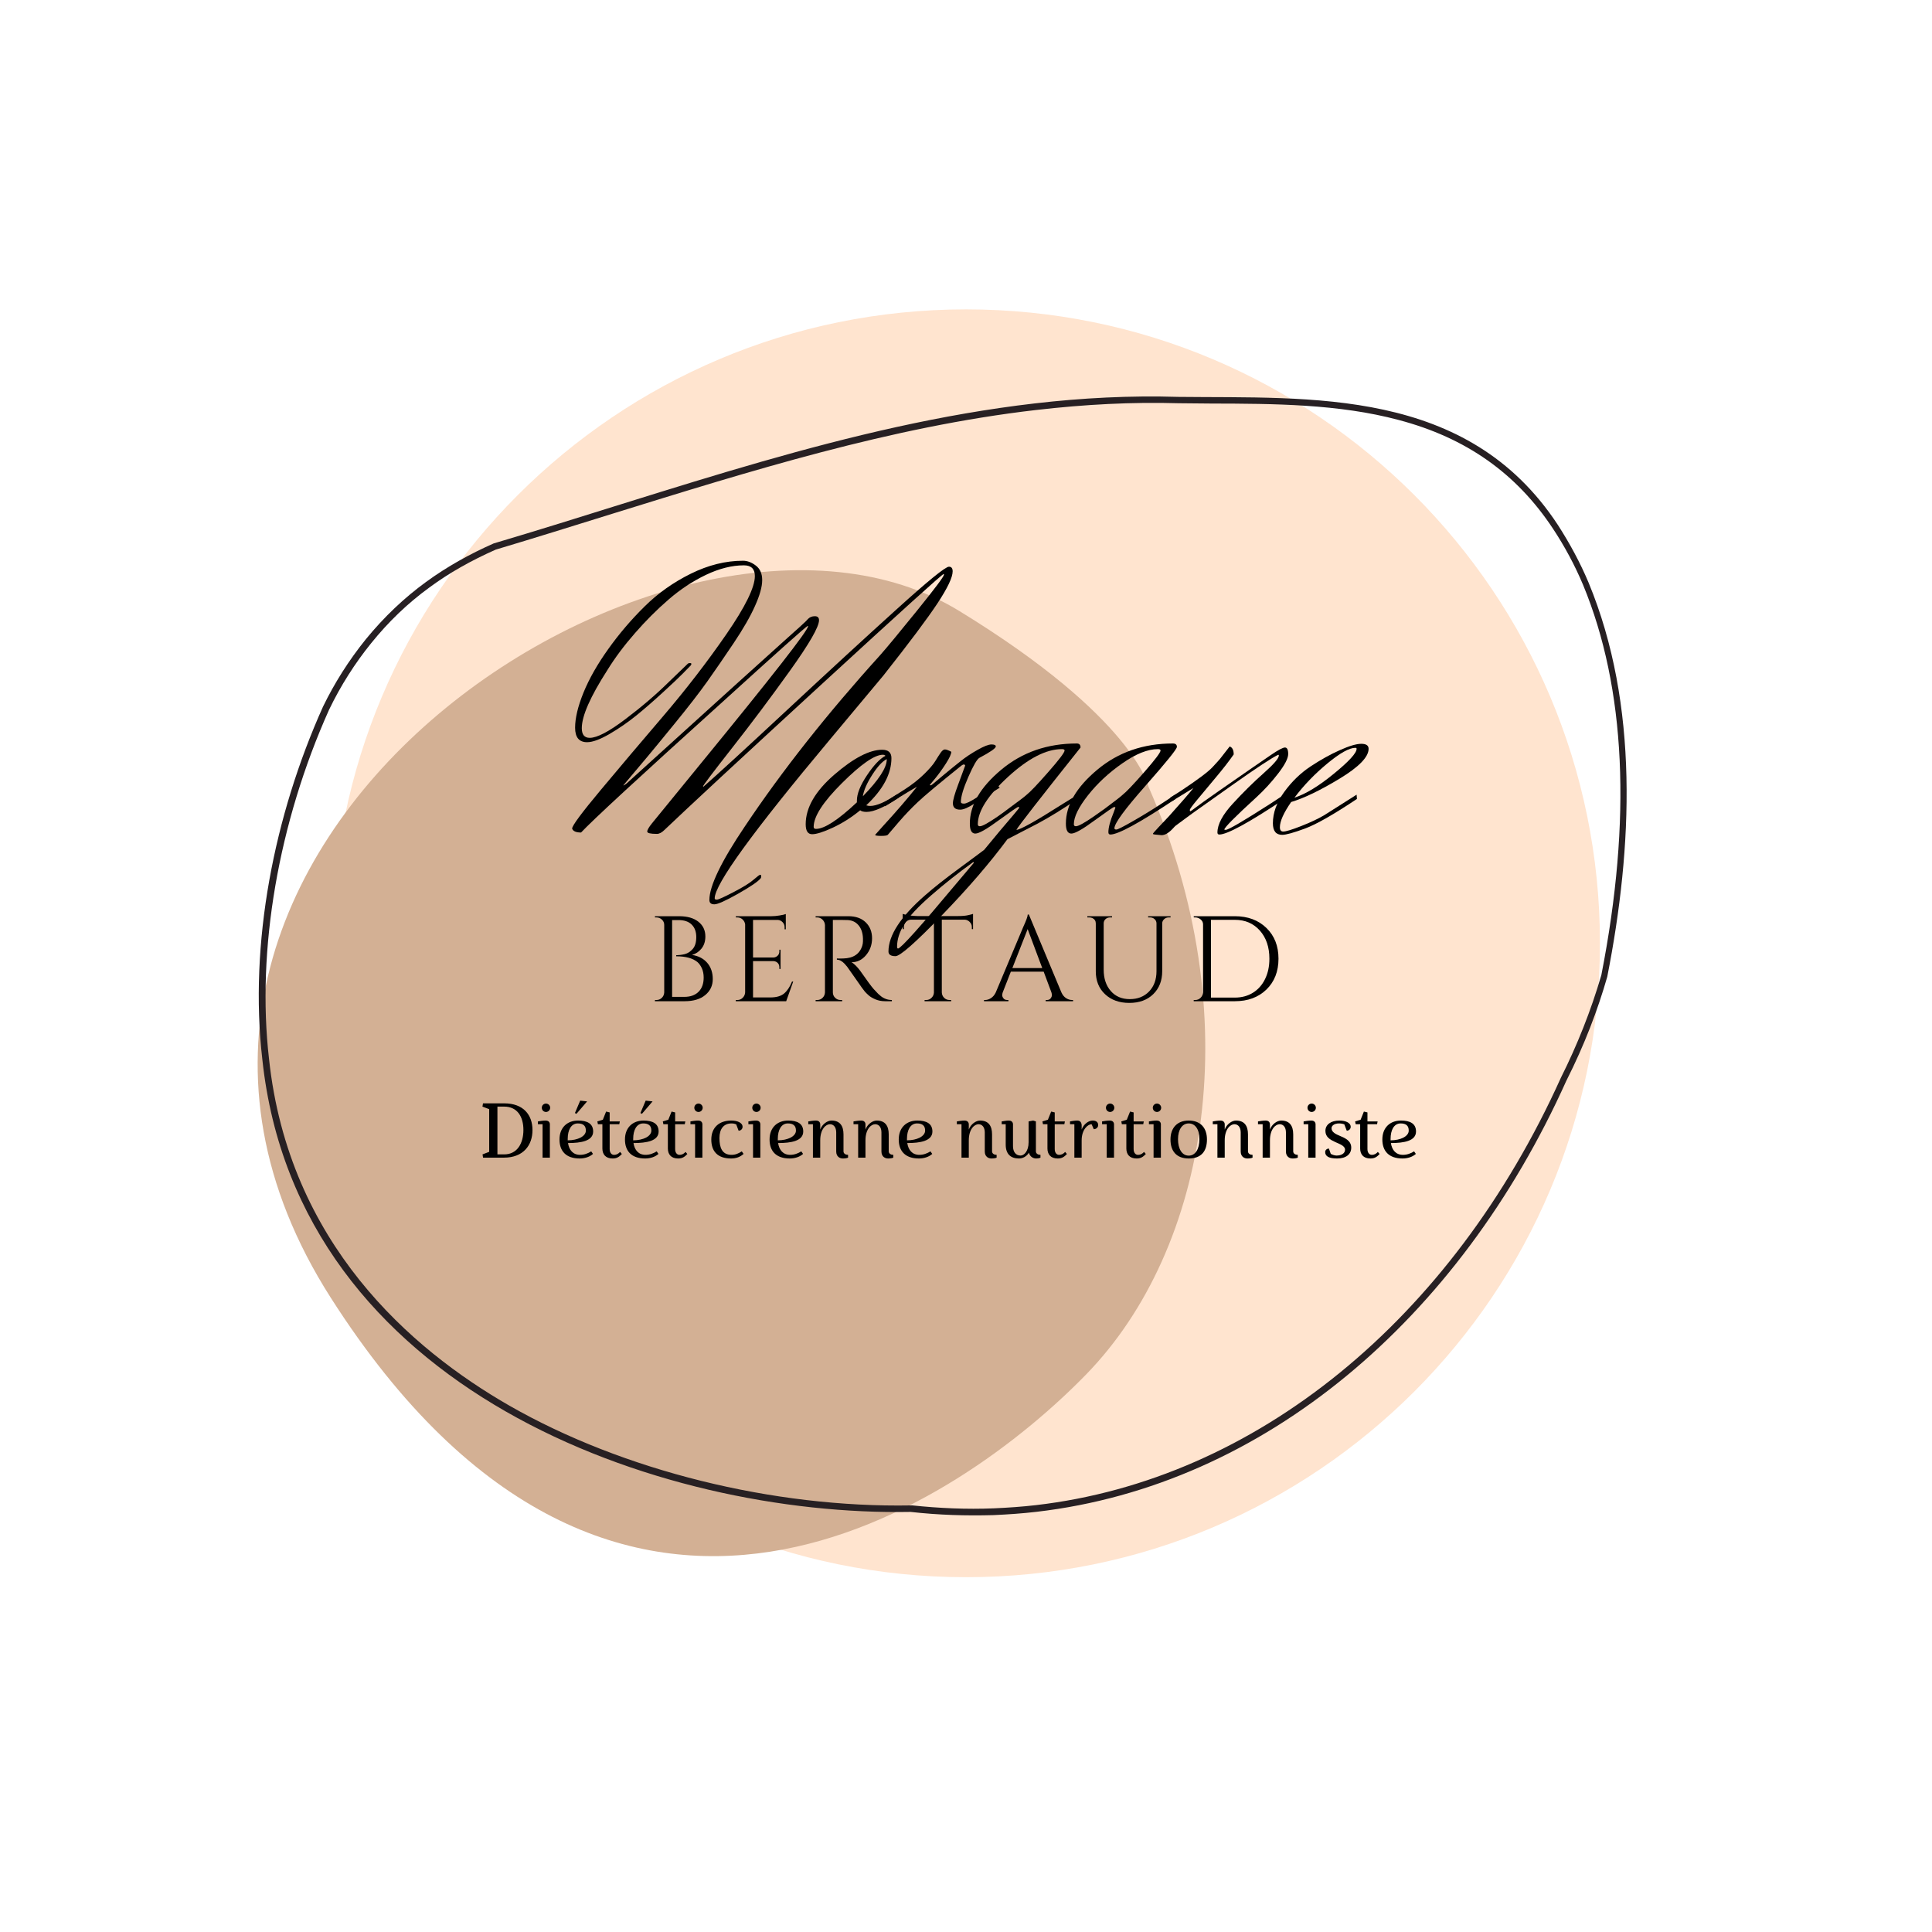 <svg xmlns="http://www.w3.org/2000/svg" xmlns:xlink="http://www.w3.org/1999/xlink" width="500" zoomAndPan="magnify" viewBox="0 0 375 375" height="500" preserveAspectRatio="xMidYMid meet" version="1.0"><defs><g/><clipPath id="fc10a5effc"><path d="M 64.469 60.051 L 310.551 60.051 L 310.551 306.133 L 64.469 306.133 Z M 64.469 60.051 " clip-rule="nonzero"/></clipPath><clipPath id="f1ce66e931"><path d="M 187.512 60.051 C 119.555 60.051 64.469 115.137 64.469 183.09 C 64.469 251.043 119.555 306.133 187.512 306.133 C 255.465 306.133 310.551 251.043 310.551 183.09 C 310.551 115.137 255.465 60.051 187.512 60.051 " clip-rule="nonzero"/></clipPath><clipPath id="9347200997"><path d="M 50 76 L 316 76 L 316 295 L 50 295 Z M 50 76 " clip-rule="nonzero"/></clipPath><clipPath id="2829f7721f"><path d="M 37.5 97.238 L 310.176 65.625 L 334.789 277.953 L 62.117 309.566 Z M 37.5 97.238 " clip-rule="nonzero"/></clipPath><clipPath id="266596c084"><path d="M 37.5 97.238 L 310.176 65.625 L 334.789 277.953 L 62.117 309.566 Z M 37.5 97.238 " clip-rule="nonzero"/></clipPath><clipPath id="8bf455aa4b"><path d="M 37.5 97.238 L 310.176 65.625 L 334.789 277.953 L 62.117 309.566 Z M 37.5 97.238 " clip-rule="nonzero"/></clipPath></defs><g clip-path="url(#fc10a5effc)"><g clip-path="url(#f1ce66e931)"><path fill="#ffe4cf" d="M 64.469 60.051 L 310.551 60.051 L 310.551 306.133 L 64.469 306.133 Z M 64.469 60.051 " fill-opacity="1" fill-rule="nonzero"/></g></g><path fill="#d3b094" d="M 222.91 152.68 C 242.418 196.934 234.605 242.297 210.867 266.727 C 187.125 291.156 119.863 339.133 64.184 251.863 C 8.504 164.59 131.098 84.883 186.16 118.57 C 220.215 139.391 222.91 152.68 222.91 152.68 Z M 222.91 152.68 " fill-opacity="1" fill-rule="nonzero"/><g clip-path="url(#9347200997)"><g clip-path="url(#2829f7721f)"><g clip-path="url(#266596c084)"><g clip-path="url(#8bf455aa4b)"><path fill="#272023" d="M 200.996 79.594 C 210.688 78.473 219.738 78.012 228.805 78.27 C 230.836 78.297 233 78.309 235.098 78.328 C 247.277 78.355 259.855 78.406 271.48 81.516 C 284.586 84.973 294.359 91.902 301.43 102.613 C 303.648 105.961 305.652 109.66 307.277 113.531 C 315.559 133.543 316.742 159.023 310.82 189.262 C 308.805 196.18 306.113 202.91 302.977 209.172 C 281.777 256.188 243.727 287.203 201.082 292.145 C 198.367 292.461 195.637 292.645 192.902 292.766 C 187.625 292.984 182.293 292.75 176.988 292.188 L 176.922 292.195 L 176.859 292.199 C 150.066 292.688 120.941 285.449 98.922 272.863 C 79.703 261.855 56.035 241.273 52.219 205.547 C 49.77 184.402 54.039 159.664 63.875 137.754 C 66.145 133.035 68.918 128.715 72.008 124.887 C 75.387 120.695 79.098 117.117 83.383 114 C 87.184 111.199 91.426 108.809 96.223 106.68 C 103.754 104.43 111.398 102.039 118.793 99.738 C 145.469 91.469 172.953 82.844 200.996 79.594 M 200.844 78.301 C 164.793 82.48 130.387 95.25 95.82 105.48 C 91.211 107.523 86.84 109.93 82.676 112.969 C 78.508 116.008 74.613 119.668 71 124.086 C 67.68 128.203 64.914 132.59 62.691 137.172 C 53.219 158.254 48.305 183.066 50.926 205.695 C 57.766 269.773 128.066 294.387 176.742 293.461 C 182.184 294.074 187.57 294.234 192.859 294.082 C 195.66 293.953 198.387 293.77 201.164 293.445 C 245.363 288.32 283.207 256.086 304.027 209.773 C 307.543 202.812 310.105 196.094 311.969 189.586 C 316.914 164.441 318.16 136.777 308.34 113.082 C 306.711 109.207 304.711 105.508 302.395 101.91 C 284.816 75.117 254.43 77.332 228.727 77.035 C 219.328 76.75 210.02 77.238 200.844 78.301 Z M 200.844 78.301 " fill-opacity="1" fill-rule="nonzero"/></g></g></g></g><g fill="#000000" fill-opacity="1"><g transform="translate(111.05, 161.919)"><g><path d="M 1.734 -0.328 C 0.754 -0.328 0.176 -0.582 0 -1.094 C 0 -1.656 1.848 -4.148 5.547 -8.578 C 9.242 -13.004 13.305 -17.805 17.734 -22.984 C 22.16 -28.172 26.223 -33.441 29.922 -38.797 C 33.617 -44.148 35.469 -47.922 35.469 -50.109 C 35.469 -51.492 34.758 -52.188 33.344 -52.188 C 31.02 -52.188 28.566 -51.57 25.984 -50.344 C 23.41 -49.113 20.992 -47.52 18.734 -45.562 C 16.473 -43.613 14.289 -41.43 12.188 -39.016 C 10.082 -36.609 8.301 -34.223 6.844 -31.859 C 3.531 -26.703 1.875 -22.941 1.875 -20.578 C 1.875 -19.328 2.391 -18.703 3.422 -18.703 C 4.836 -18.703 7.133 -19.906 10.312 -22.312 C 13.5 -24.719 16.316 -27.129 18.766 -29.547 L 22.453 -33.094 C 22.535 -33.176 22.672 -33.219 22.859 -33.219 C 23.055 -33.219 23.156 -33.156 23.156 -33.031 L 23.031 -32.766 C 22.645 -32.379 22.117 -31.844 21.453 -31.156 C 20.785 -30.469 19.523 -29.273 17.672 -27.578 C 15.828 -25.879 14.098 -24.375 12.484 -23.062 C 10.867 -21.75 9.133 -20.551 7.281 -19.469 C 5.438 -18.395 3.977 -17.859 2.906 -17.859 C 1.352 -17.859 0.578 -18.797 0.578 -20.672 C 0.578 -22.547 1.125 -24.828 2.219 -27.516 C 3.32 -30.203 4.914 -33.004 7 -35.922 C 9.082 -38.848 11.426 -41.598 14.031 -44.172 C 16.633 -46.754 19.633 -48.883 23.031 -50.562 C 26.426 -52.238 29.801 -53.078 33.156 -53.078 C 34.008 -53.078 34.844 -52.766 35.656 -52.141 C 36.477 -51.523 36.891 -50.582 36.891 -49.312 C 36.891 -48.039 36.426 -46.375 35.5 -44.312 C 34.582 -42.25 33.195 -39.836 31.344 -37.078 C 29.5 -34.328 27.789 -31.844 26.219 -29.625 C 24.645 -27.414 22.555 -24.719 19.953 -21.531 C 17.359 -18.352 15.547 -16.148 14.516 -14.922 C 13.484 -13.703 11.957 -11.891 9.938 -9.484 C 9.977 -9.441 10.172 -9.547 10.516 -9.797 C 28.828 -26.398 39.164 -35.754 41.531 -37.859 C 43.895 -39.961 45.176 -41.125 45.375 -41.344 C 45.57 -41.562 45.711 -41.711 45.797 -41.797 C 46.141 -42.141 46.578 -42.312 47.109 -42.312 C 47.648 -42.312 47.922 -42.051 47.922 -41.531 C 47.922 -40.25 46.039 -36.984 42.281 -31.734 C 38.52 -26.484 34.766 -21.473 31.016 -16.703 C 27.273 -11.93 25.406 -9.457 25.406 -9.281 L 25.484 -9.219 C 28.098 -11.5 33.477 -16.43 41.625 -24.016 C 49.781 -31.609 56.898 -38.156 62.984 -43.656 C 69.066 -49.164 72.453 -51.922 73.141 -51.922 C 73.617 -51.922 73.859 -51.617 73.859 -51.016 C 73.859 -49.859 72.879 -47.797 70.922 -44.828 C 68.961 -41.859 65.469 -37.191 60.438 -30.828 C 60.219 -30.566 56.734 -26.395 49.984 -18.312 C 35.109 -0.551 27.672 9.703 27.672 12.453 C 27.672 12.617 27.812 12.703 28.094 12.703 C 28.375 12.703 29.445 12.219 31.312 11.25 C 33.188 10.281 34.488 9.473 35.219 8.828 C 35.945 8.191 36.375 7.875 36.5 7.875 C 36.633 7.875 36.703 7.969 36.703 8.156 C 36.703 8.352 36.66 8.492 36.578 8.578 C 36.098 9.18 34.645 10.172 32.219 11.547 C 29.789 12.922 28.254 13.609 27.609 13.609 C 26.961 13.609 26.641 13.328 26.641 12.766 C 26.641 10.055 28.941 5.285 33.547 -1.547 C 40.766 -12.336 49.516 -23.41 59.797 -34.766 C 61.086 -36.223 63.473 -39.102 66.953 -43.406 C 70.43 -47.707 72.172 -50.031 72.172 -50.375 C 72.172 -50.457 72.148 -50.5 72.109 -50.5 C 71.848 -50.5 63.898 -43.316 48.266 -28.953 C 32.641 -14.598 22.531 -5.227 17.938 -0.844 C 17.414 -0.32 16.922 -0.062 16.453 -0.062 C 15.203 -0.062 14.578 -0.211 14.578 -0.516 C 14.578 -0.816 14.879 -1.344 15.484 -2.094 C 16.086 -2.844 19.312 -6.789 25.156 -13.938 C 38.914 -30.75 45.797 -39.562 45.797 -40.375 L 45.734 -40.438 C 45.348 -40.27 39.711 -35.238 28.828 -25.344 C 12.922 -10.988 3.891 -2.648 1.734 -0.328 Z M 1.734 -0.328 "/></g></g></g><g fill="#000000" fill-opacity="1"><g transform="translate(156.776, 161.919)"><g><path d="M 15.344 -14.516 L 15.344 -14.578 C 14.488 -14.148 13.547 -13.129 12.516 -11.516 C 11.484 -9.898 10.879 -8.516 10.703 -7.359 C 13.797 -10.535 15.344 -12.922 15.344 -14.516 Z M 1.609 -1.031 C 3.242 -1.031 5.891 -2.75 9.547 -6.188 L 9.547 -6.516 C 9.547 -7.848 10.203 -9.492 11.516 -11.453 C 12.828 -13.41 14.02 -14.664 15.094 -15.219 C 14.969 -15.352 14.797 -15.422 14.578 -15.422 C 12.984 -15.422 10.348 -13.594 6.672 -9.938 C 2.992 -6.281 1.156 -3.441 1.156 -1.422 C 1.156 -1.16 1.305 -1.031 1.609 -1.031 Z M -0.391 -1.938 C -0.391 -5.156 1.469 -8.367 5.188 -11.578 C 8.906 -14.785 11.992 -16.391 14.453 -16.391 C 15.648 -16.391 16.25 -15.848 16.25 -14.766 C 16.25 -11.711 14.617 -8.66 11.359 -5.609 C 11.609 -5.523 11.863 -5.484 12.125 -5.484 C 13.332 -5.484 15.07 -6.234 17.344 -7.734 L 17.672 -7.094 C 14.922 -5.25 12.836 -4.328 11.422 -4.328 C 10.859 -4.328 10.445 -4.43 10.188 -4.641 C 8.508 -3.266 6.742 -2.145 4.891 -1.281 C 3.047 -0.426 1.703 0 0.859 0 C 0.023 0 -0.391 -0.645 -0.391 -1.938 Z M -0.391 -1.938 "/></g></g></g><g fill="#000000" fill-opacity="1"><g transform="translate(171.738, 161.919)"><g><path d="M 21.797 -9.609 L 22.312 -9.031 C 20.332 -7.82 18.719 -6.805 17.469 -5.984 C 16.227 -5.172 15.285 -4.766 14.641 -4.766 C 13.691 -4.766 13.219 -5.176 13.219 -6 C 13.219 -6.602 13.551 -7.797 14.219 -9.578 C 14.883 -11.359 15.348 -12.613 15.609 -13.344 L 15.422 -13.547 C 15.242 -13.547 15.047 -13.457 14.828 -13.281 C 10.492 -9.801 7.691 -7.457 6.422 -6.25 C 5.148 -5.051 3.922 -3.766 2.734 -2.391 C 1.555 -1.016 0.91 -0.258 0.797 -0.125 C 0.691 0 0.617 0.082 0.578 0.125 C 0.453 0.258 0.016 0.328 -0.734 0.328 C -1.492 0.328 -1.875 0.258 -1.875 0.125 C -1.781 0 -1.242 -0.598 -0.266 -1.672 C 2.148 -4.297 4.32 -6.812 6.25 -9.219 L 4.391 -8.125 C 2.41 -6.926 0.969 -6.023 0.062 -5.422 L -0.188 -6.125 L 3.875 -8.703 C 5.332 -9.648 6.586 -10.641 7.641 -11.672 C 8.691 -12.703 9.41 -13.539 9.797 -14.188 C 10.191 -14.832 10.535 -15.367 10.828 -15.797 C 11.129 -16.234 11.41 -16.453 11.672 -16.453 C 11.93 -16.453 12.344 -16.301 12.906 -16 C 12.906 -15.562 12.562 -14.805 11.875 -13.734 C 11.188 -12.66 10.492 -11.695 9.797 -10.844 L 8.766 -9.609 C 8.766 -9.523 8.789 -9.484 8.844 -9.484 C 8.969 -9.484 9.113 -9.555 9.281 -9.703 C 9.457 -9.859 10.176 -10.461 11.438 -11.516 C 12.707 -12.566 13.816 -13.469 14.766 -14.219 C 15.711 -14.969 16.797 -15.688 18.016 -16.375 C 19.242 -17.07 20.141 -17.422 20.703 -17.422 C 21.266 -17.422 21.547 -17.289 21.547 -17.031 C 21.547 -16.688 20.488 -15.953 18.375 -14.828 C 17.906 -14.578 17.188 -13.344 16.219 -11.125 C 15.25 -8.906 14.766 -7.281 14.766 -6.25 C 14.766 -6.039 14.969 -5.938 15.375 -5.938 C 15.789 -5.938 16.598 -6.32 17.797 -7.094 Z M 21.797 -9.609 "/></g></g></g><g fill="#000000" fill-opacity="1"><g transform="translate(188.184, 161.919)"><g><path d="M 11.031 -7.609 C 11.758 -8.172 13.176 -9.656 15.281 -12.062 C 17.395 -14.469 18.453 -15.863 18.453 -16.25 C 18.453 -16.426 18.281 -16.516 17.938 -16.516 C 14.875 -16.516 11.383 -14.719 7.469 -11.125 C 3.562 -7.531 1.609 -4.469 1.609 -1.938 C 1.609 -1.676 1.738 -1.547 2 -1.547 C 2.258 -1.547 2.676 -1.707 3.25 -2.031 C 3.832 -2.352 4.539 -2.801 5.375 -3.375 C 6.219 -3.957 6.922 -4.469 7.484 -4.906 C 9.586 -6.445 10.77 -7.348 11.031 -7.609 Z M -13.875 22.188 C -13.352 22.188 -9.609 18.016 -2.641 9.672 L 0.844 5.547 C 0.844 5.461 0.797 5.422 0.703 5.422 C -2.211 7.523 -4.938 9.68 -7.469 11.891 C -10.008 14.109 -11.742 15.969 -12.672 17.469 C -13.598 18.977 -14.062 20.422 -14.062 21.797 C -14.062 22.055 -14 22.188 -13.875 22.188 Z M 9.094 -0.844 C 9.82 -0.844 12.852 -2.539 18.188 -5.938 L 20.891 -7.609 L 20.969 -6.844 C 18.207 -4.945 15.625 -3.352 13.219 -2.062 L 7.359 0.969 C 3.953 5.57 -0.297 10.504 -5.391 15.766 C -10.484 21.035 -13.477 23.672 -14.375 23.672 C -15.281 23.672 -15.734 23.367 -15.734 22.766 C -15.734 19.629 -13.367 16 -8.641 11.875 C -6.922 10.363 -4.727 8.629 -2.062 6.672 C 0.602 4.711 2.238 3.5 2.844 3.031 C 3.832 1.82 4.863 0.578 5.938 -0.703 C 8.258 -3.41 9.504 -4.895 9.672 -5.156 C 9.672 -5.238 9.594 -5.281 9.438 -5.281 C 9.289 -5.281 8.035 -4.422 5.672 -2.703 C 3.348 -0.984 1.832 -0.125 1.125 -0.125 C 0.414 -0.125 0.062 -0.77 0.062 -2.062 C 0.062 -5.633 2.094 -9.117 6.156 -12.516 C 10.219 -15.91 15.109 -17.609 20.828 -17.609 C 21.305 -17.609 21.547 -17.348 21.547 -16.828 C 13.672 -6.941 9.52 -1.613 9.094 -0.844 Z M 9.094 -0.844 "/></g></g></g><g fill="#000000" fill-opacity="1"><g transform="translate(206.887, 161.919)"><g><path d="M 21.219 -7.672 L 21.281 -6.844 C 14.363 -2.238 10.148 0.062 8.641 0.062 C 8.379 0.062 8.25 -0.086 8.25 -0.391 C 8.25 -1.285 8.594 -2.57 9.281 -4.25 L 9.609 -5.156 C 9.609 -5.238 9.531 -5.281 9.375 -5.281 C 9.227 -5.281 7.973 -4.422 5.609 -2.703 C 3.285 -0.984 1.77 -0.125 1.062 -0.125 C 0.352 -0.125 0 -0.77 0 -2.062 C 0 -5.633 2.031 -9.117 6.094 -12.516 C 10.156 -15.91 15.047 -17.609 20.766 -17.609 C 21.285 -17.609 21.547 -17.391 21.547 -16.953 C 21.547 -16.523 19.523 -14.02 15.484 -9.438 C 11.441 -4.863 9.422 -2.102 9.422 -1.156 C 9.422 -0.988 9.547 -0.906 9.797 -0.906 C 10.055 -0.906 11.156 -1.461 13.094 -2.578 C 15.031 -3.691 16.859 -4.812 18.578 -5.938 Z M 10.969 -7.609 C 11.695 -8.172 13.113 -9.656 15.219 -12.062 C 17.32 -14.469 18.375 -15.863 18.375 -16.25 C 18.375 -16.426 18.203 -16.516 17.859 -16.516 C 15.891 -16.516 13.594 -15.598 10.969 -13.766 C 8.344 -11.941 6.113 -9.867 4.281 -7.547 C 2.457 -5.223 1.547 -3.352 1.547 -1.938 C 1.547 -1.676 1.676 -1.547 1.938 -1.547 C 2.195 -1.547 2.613 -1.707 3.188 -2.031 C 3.77 -2.352 4.477 -2.801 5.312 -3.375 C 6.156 -3.957 6.879 -4.469 7.484 -4.906 C 9.547 -6.445 10.707 -7.348 10.969 -7.609 Z M 10.969 -7.609 "/></g></g></g><g fill="#000000" fill-opacity="1"><g transform="translate(225.913, 161.919)"><g><path d="M 1.422 -6.328 L 1.219 -7.094 L 3.359 -8.453 C 6.578 -10.598 8.594 -12.109 9.406 -12.984 C 10.227 -13.867 10.727 -14.422 10.906 -14.641 C 12.02 -16.055 12.641 -16.852 12.766 -17.031 C 13.285 -16.852 13.547 -16.336 13.547 -15.484 C 12.68 -14.234 11.52 -12.738 10.062 -11 C 8.602 -9.258 7.398 -7.816 6.453 -6.672 C 5.504 -5.535 5.031 -4.879 5.031 -4.703 C 5.031 -4.535 5.062 -4.453 5.125 -4.453 C 5.188 -4.453 5.508 -4.676 6.094 -5.125 C 6.676 -5.582 8.258 -6.711 10.844 -8.516 C 16.039 -12.129 19.348 -14.414 20.766 -15.375 C 22.18 -16.344 23.094 -16.828 23.5 -16.828 C 23.914 -16.828 24.125 -16.406 24.125 -15.562 C 24.125 -14.727 23.477 -13.473 22.188 -11.797 C 20.895 -10.117 19.477 -8.57 17.938 -7.156 C 13.801 -3.375 11.734 -1.289 11.734 -0.906 C 11.734 -0.863 11.82 -0.844 12 -0.844 C 12.508 -0.844 15.41 -2.539 20.703 -5.938 L 23.344 -7.672 L 23.406 -6.844 C 16.488 -2.238 12.273 0.062 10.766 0.062 C 10.516 0.062 10.391 -0.066 10.391 -0.328 C 10.391 -1.91 11.391 -3.785 13.391 -5.953 C 15.391 -8.129 17.375 -10.086 19.344 -11.828 C 21.32 -13.578 22.312 -14.727 22.312 -15.281 C 22.312 -15.375 22.27 -15.422 22.188 -15.422 C 20.938 -14.816 18.039 -12.91 13.5 -9.703 C 8.969 -6.504 6.316 -4.625 5.547 -4.062 C 3.523 -2.562 2.457 -1.773 2.344 -1.703 C 2.238 -1.641 2.016 -1.414 1.672 -1.031 C 0.898 -0.219 0.191 0.188 -0.453 0.188 C -1.484 0.102 -2.02 0.039 -2.062 0 C -2.102 -0.039 -2.125 -0.082 -2.125 -0.125 C -2.125 -0.164 -1.758 -0.578 -1.031 -1.359 C -0.344 -2.086 0.344 -2.816 1.031 -3.547 C 3.312 -6.086 4.879 -7.895 5.734 -8.969 Z M 1.422 -6.328 "/></g></g></g><g fill="#000000" fill-opacity="1"><g transform="translate(247.067, 161.919)"><g><path d="M 16.25 -16.578 C 16.25 -16.703 16.164 -16.766 16 -16.766 C 14.832 -16.766 13.023 -15.754 10.578 -13.734 C 8.129 -11.711 6 -9.5 4.188 -7.094 C 6.344 -7.781 8.891 -9.328 11.828 -11.734 C 14.773 -14.141 16.25 -15.754 16.25 -16.578 Z M 1.359 -1.359 C 1.359 -0.797 1.57 -0.516 2 -0.516 C 2.52 -0.516 3.68 -0.867 5.484 -1.578 C 7.285 -2.285 8.77 -2.984 9.938 -3.672 L 16.25 -7.672 L 16.312 -6.844 C 11.801 -3.832 8.438 -1.914 6.219 -1.094 C 4.008 -0.281 2.539 0.125 1.812 0.125 C 0.602 0.125 0 -0.625 0 -2.125 C 0 -4.145 0.727 -6.164 2.188 -8.188 C 3.656 -10.207 5.363 -11.863 7.312 -13.156 C 9.27 -14.445 11.16 -15.5 12.984 -16.312 C 14.816 -17.133 16.207 -17.547 17.156 -17.547 C 18.102 -17.547 18.578 -17.223 18.578 -16.578 C 18.578 -14.984 16.691 -13.047 12.922 -10.766 C 9.16 -8.492 6.035 -6.988 3.547 -6.25 C 2.086 -4.145 1.359 -2.516 1.359 -1.359 Z M 1.359 -1.359 "/></g></g></g><g fill="#000000" fill-opacity="1"><g transform="translate(98.662, 97.046)"><g/></g></g><g fill="#000000" fill-opacity="1"><g transform="translate(125.692, 194.336)"><g><path d="M 7.172 0 L 1.422 0 L 1.438 -0.234 L 1.719 -0.234 C 2.125 -0.234 2.473 -0.375 2.766 -0.656 C 3.055 -0.938 3.211 -1.285 3.234 -1.703 L 3.234 -14.812 C 3.234 -15.219 3.082 -15.562 2.781 -15.844 C 2.477 -16.125 2.125 -16.266 1.719 -16.266 L 1.438 -16.266 L 1.422 -16.5 L 6.109 -16.5 C 7.723 -16.5 8.977 -16.141 9.875 -15.422 C 10.77 -14.711 11.219 -13.758 11.219 -12.562 C 11.219 -11.625 10.969 -10.844 10.469 -10.219 C 9.969 -9.602 9.352 -9.191 8.625 -8.984 C 9.875 -8.797 10.859 -8.285 11.578 -7.453 C 12.297 -6.617 12.656 -5.566 12.656 -4.297 C 12.656 -3.035 12.172 -2.004 11.203 -1.203 C 10.242 -0.398 8.898 0 7.172 0 Z M 4.766 -0.844 L 7.078 -0.844 C 7.086 -0.844 7.102 -0.844 7.125 -0.844 C 8.312 -0.844 9.234 -1.172 9.891 -1.828 C 10.555 -2.484 10.891 -3.406 10.891 -4.594 C 10.891 -5.27 10.773 -5.863 10.547 -6.375 C 10.316 -6.883 10.031 -7.289 9.688 -7.594 C 8.781 -8.344 7.414 -8.719 5.594 -8.719 C 5.594 -8.719 5.582 -8.719 5.562 -8.719 L 5.562 -8.938 C 5.582 -8.938 5.656 -8.938 5.781 -8.938 C 5.914 -8.938 6.109 -8.953 6.359 -8.984 C 6.617 -9.016 6.906 -9.066 7.219 -9.141 C 7.531 -9.223 7.812 -9.348 8.062 -9.516 C 8.312 -9.691 8.547 -9.898 8.766 -10.141 C 9.223 -10.66 9.453 -11.43 9.453 -12.453 C 9.453 -13.484 9.156 -14.289 8.562 -14.875 C 7.977 -15.457 7.129 -15.75 6.016 -15.75 L 4.766 -15.75 Z M 4.766 -0.844 "/></g></g></g><g fill="#000000" fill-opacity="1"><g transform="translate(141.398, 194.336)"><g><path d="M 1.719 -0.234 C 2.125 -0.234 2.473 -0.379 2.766 -0.672 C 3.055 -0.961 3.211 -1.312 3.234 -1.719 L 3.234 -14.922 C 3.18 -15.297 3.016 -15.613 2.734 -15.875 C 2.453 -16.133 2.113 -16.266 1.719 -16.266 L 1.438 -16.266 L 1.422 -16.5 L 8.328 -16.5 C 8.805 -16.5 9.332 -16.547 9.906 -16.641 C 10.488 -16.734 10.895 -16.828 11.125 -16.922 L 11.125 -13.953 L 10.891 -13.953 L 10.891 -14.375 C 10.891 -14.758 10.758 -15.082 10.5 -15.344 C 10.238 -15.613 9.93 -15.758 9.578 -15.781 L 4.766 -15.781 L 4.766 -8.484 L 8.75 -8.484 C 9.062 -8.504 9.328 -8.625 9.547 -8.844 C 9.766 -9.062 9.875 -9.336 9.875 -9.672 L 9.875 -10 L 10.109 -10 L 10.109 -6.266 L 9.875 -6.266 L 9.875 -6.625 C 9.875 -6.938 9.77 -7.203 9.562 -7.422 C 9.352 -7.641 9.086 -7.758 8.766 -7.781 L 4.766 -7.781 L 4.766 -0.734 L 8.141 -0.734 C 9.297 -0.734 10.18 -0.988 10.797 -1.5 C 11.41 -2.02 11.922 -2.789 12.328 -3.812 L 12.562 -3.812 L 11.203 0 L 1.422 0 L 1.422 -0.234 Z M 1.719 -0.234 "/></g></g></g><g fill="#000000" fill-opacity="1"><g transform="translate(156.891, 194.336)"><g><path d="M 6.266 -15.781 L 4.766 -15.781 L 4.766 -1.719 C 4.766 -1.312 4.91 -0.961 5.203 -0.672 C 5.492 -0.379 5.848 -0.234 6.266 -0.234 L 6.562 -0.234 L 6.578 0 L 1.422 0 L 1.422 -0.234 L 1.719 -0.234 C 2.125 -0.234 2.473 -0.375 2.766 -0.656 C 3.055 -0.938 3.211 -1.285 3.234 -1.703 L 3.234 -14.781 C 3.211 -15.188 3.055 -15.535 2.766 -15.828 C 2.473 -16.117 2.125 -16.266 1.719 -16.266 L 1.422 -16.266 L 1.422 -16.5 L 7.781 -16.5 C 9.207 -16.5 10.328 -16.102 11.141 -15.312 C 11.961 -14.52 12.375 -13.488 12.375 -12.219 C 12.375 -10.957 11.984 -9.863 11.203 -8.938 C 10.43 -8.02 9.488 -7.562 8.375 -7.562 C 8.602 -7.457 8.879 -7.242 9.203 -6.922 C 9.523 -6.598 9.812 -6.266 10.062 -5.922 C 11.414 -3.984 12.297 -2.789 12.703 -2.344 C 13.117 -1.895 13.41 -1.586 13.578 -1.422 C 13.754 -1.254 13.941 -1.094 14.141 -0.938 C 14.348 -0.781 14.555 -0.656 14.766 -0.562 C 15.211 -0.344 15.695 -0.234 16.219 -0.234 L 16.219 0 L 14.922 0 C 14.242 0 13.613 -0.117 13.031 -0.359 C 12.457 -0.609 12.023 -0.863 11.734 -1.125 C 11.441 -1.383 11.188 -1.633 10.969 -1.875 C 10.758 -2.113 10.176 -2.926 9.219 -4.312 C 8.258 -5.695 7.703 -6.488 7.547 -6.688 C 7.391 -6.883 7.223 -7.078 7.047 -7.266 C 6.547 -7.797 6.047 -8.062 5.547 -8.062 L 5.547 -8.297 C 5.672 -8.285 5.832 -8.281 6.031 -8.281 C 6.238 -8.281 6.492 -8.285 6.797 -8.297 C 8.742 -8.348 9.969 -9.164 10.469 -10.75 C 10.562 -11.062 10.609 -11.352 10.609 -11.625 C 10.609 -11.906 10.609 -12.086 10.609 -12.172 C 10.578 -13.223 10.301 -14.066 9.781 -14.703 C 9.258 -15.348 8.562 -15.695 7.688 -15.75 C 7.312 -15.77 6.836 -15.781 6.266 -15.781 Z M 6.266 -15.781 "/></g></g></g><g fill="#000000" fill-opacity="1"><g transform="translate(174.743, 194.336)"><g><path d="M 13.891 -14.406 C 13.891 -14.781 13.754 -15.102 13.484 -15.375 C 13.211 -15.656 12.898 -15.805 12.547 -15.828 L 8.062 -15.828 L 8.062 -1.703 C 8.082 -1.285 8.234 -0.938 8.516 -0.656 C 8.805 -0.375 9.16 -0.234 9.578 -0.234 L 9.875 -0.234 L 9.875 0 L 4.719 0 L 4.719 -0.234 L 5.016 -0.234 C 5.43 -0.234 5.781 -0.375 6.062 -0.656 C 6.352 -0.938 6.508 -1.273 6.531 -1.672 L 6.531 -15.828 L 2.047 -15.828 C 1.672 -15.805 1.352 -15.656 1.094 -15.375 C 0.832 -15.102 0.703 -14.781 0.703 -14.406 L 0.703 -14 L 0.469 -13.984 L 0.469 -16.953 C 0.707 -16.859 1.113 -16.766 1.688 -16.672 C 2.27 -16.578 2.805 -16.531 3.297 -16.531 L 11.266 -16.531 C 12.035 -16.531 12.676 -16.586 13.188 -16.703 C 13.695 -16.816 14.008 -16.898 14.125 -16.953 L 14.125 -13.984 L 13.891 -14 Z M 13.891 -14.406 "/></g></g></g><g fill="#000000" fill-opacity="1"><g transform="translate(191.203, 194.336)"><g><path d="M 16.891 -0.234 L 17.078 -0.234 L 17.078 0 L 11.766 0 L 11.766 -0.234 L 11.984 -0.234 C 12.316 -0.234 12.562 -0.336 12.719 -0.547 C 12.883 -0.766 12.969 -0.969 12.969 -1.156 C 12.969 -1.344 12.938 -1.531 12.875 -1.719 L 11.375 -5.734 L 5 -5.734 L 3.422 -1.703 C 3.359 -1.516 3.328 -1.328 3.328 -1.141 C 3.328 -0.961 3.41 -0.766 3.578 -0.547 C 3.742 -0.336 3.992 -0.234 4.328 -0.234 L 4.531 -0.234 L 4.531 0 L -0.203 0 L -0.203 -0.234 L 0 -0.234 C 0.395 -0.234 0.781 -0.359 1.156 -0.609 C 1.539 -0.859 1.848 -1.227 2.078 -1.719 L 7.406 -14.406 C 7.988 -15.676 8.281 -16.484 8.281 -16.828 L 8.5 -16.828 L 14.812 -1.719 C 15.031 -1.227 15.328 -0.859 15.703 -0.609 C 16.086 -0.359 16.484 -0.234 16.891 -0.234 Z M 5.297 -6.438 L 11.094 -6.438 L 8.266 -14 Z M 5.297 -6.438 "/></g></g></g><g fill="#000000" fill-opacity="1"><g transform="translate(209.881, 194.336)"><g><path d="M 17.328 -16.266 L 16.953 -16.266 C 16.617 -16.266 16.332 -16.156 16.094 -15.938 C 15.852 -15.727 15.723 -15.469 15.703 -15.156 L 15.703 -5.828 C 15.703 -3.984 15.117 -2.492 13.953 -1.359 C 12.797 -0.234 11.25 0.328 9.312 0.328 C 7.375 0.328 5.805 -0.234 4.609 -1.359 C 3.41 -2.484 2.812 -3.961 2.812 -5.797 L 2.812 -15.094 C 2.812 -15.562 2.602 -15.906 2.188 -16.125 C 2 -16.219 1.789 -16.266 1.562 -16.266 L 1.172 -16.266 L 1.172 -16.5 L 5.969 -16.5 L 5.969 -16.266 L 5.594 -16.266 C 5.238 -16.266 4.941 -16.156 4.703 -15.938 C 4.473 -15.727 4.352 -15.461 4.344 -15.141 L 4.344 -6.125 C 4.344 -4.414 4.801 -3.035 5.719 -1.984 C 6.633 -0.93 7.863 -0.406 9.406 -0.406 C 10.945 -0.406 12.195 -0.898 13.156 -1.891 C 14.113 -2.891 14.594 -4.203 14.594 -5.828 L 14.594 -15.141 C 14.582 -15.461 14.457 -15.727 14.219 -15.938 C 13.977 -16.156 13.688 -16.266 13.344 -16.266 L 12.969 -16.266 L 12.969 -16.5 L 17.328 -16.5 Z M 17.328 -16.266 "/></g></g></g><g fill="#000000" fill-opacity="1"><g transform="translate(230.279, 194.336)"><g><path d="M 9.406 -16.5 C 11.926 -16.5 13.969 -15.738 15.531 -14.219 C 17.094 -12.707 17.875 -10.719 17.875 -8.25 C 17.875 -5.781 17.094 -3.785 15.531 -2.266 C 13.969 -0.754 11.926 0 9.406 0 L 1.422 0 L 1.422 -0.234 L 1.719 -0.234 C 2.125 -0.234 2.473 -0.379 2.766 -0.672 C 3.055 -0.961 3.211 -1.312 3.234 -1.719 L 3.234 -14.922 C 3.234 -15.297 3.078 -15.613 2.766 -15.875 C 2.461 -16.133 2.113 -16.266 1.719 -16.266 L 1.438 -16.266 L 1.422 -16.5 Z M 4.766 -15.797 L 4.766 -0.703 L 9.406 -0.703 C 10.727 -0.703 11.895 -1.016 12.906 -1.641 C 13.926 -2.273 14.711 -3.16 15.266 -4.297 C 15.828 -5.441 16.109 -6.758 16.109 -8.25 C 16.109 -10.508 15.488 -12.332 14.25 -13.719 C 13.02 -15.102 11.406 -15.797 9.406 -15.797 Z M 4.766 -15.797 "/></g></g></g><g fill="#000000" fill-opacity="1"><g transform="translate(93.117, 224.698)"><g><path d="M 4.742 -9.906 C 7.305 -9.906 8.477 -7.934 8.477 -5.375 C 8.477 -2.816 7.305 -0.633 4.742 -0.633 L 3.434 -0.633 L 3.434 -9.906 Z M 4.699 0 C 8.477 0 10.238 -2.426 10.238 -5.344 C 10.238 -8.266 8.508 -10.539 4.742 -10.539 L 0.633 -10.539 L 0.527 -9.906 L 1.836 -9.41 L 1.836 -1.129 L 0.543 -0.633 L 0.648 0 Z M 4.699 0 "/></g></g></g><g fill="#000000" fill-opacity="1"><g transform="translate(103.808, 224.698)"><g><path d="M 2.168 -10.496 C 1.715 -10.496 1.355 -10.133 1.355 -9.684 C 1.355 -9.23 1.715 -8.867 2.168 -8.867 C 2.605 -8.867 2.98 -9.23 2.98 -9.684 C 2.98 -10.133 2.605 -10.496 2.168 -10.496 Z M 2.922 -6.488 C 2.922 -6.488 2.938 -7.199 2.109 -7.199 C 1.609 -7.199 0.949 -7.094 0.602 -7.031 L 0.602 -6.488 L 1.504 -6.488 L 1.504 0 L 2.922 0 Z M 2.922 -6.488 "/></g></g></g><g fill="#000000" fill-opacity="1"><g transform="translate(107.994, 224.698)"><g><path d="M 7.137 -5.074 C 7.137 -6.625 5.961 -7.199 4.215 -7.199 C 2.109 -7.199 0.602 -5.844 0.602 -3.523 C 0.602 -1.297 1.852 0.164 4.516 0.164 C 5.496 0.164 6.461 -0.137 7.105 -0.723 L 6.762 -1.219 C 6.145 -0.828 5.406 -0.543 4.609 -0.543 C 3.238 -0.543 2.469 -1.461 2.258 -2.832 C 4.805 -2.832 7.137 -3.238 7.137 -5.074 Z M 2.199 -3.645 C 2.199 -5.359 2.859 -6.641 4.156 -6.641 C 5.195 -6.641 5.723 -6.203 5.723 -5.254 C 5.723 -4.141 4.172 -3.371 2.199 -3.359 Z M 3.598 -8.656 L 3.898 -8.508 L 5.961 -10.918 L 4.621 -11.066 Z M 3.598 -8.656 "/></g></g></g><g fill="#000000" fill-opacity="1"><g transform="translate(115.794, 224.698)"><g><path d="M 2.543 -8.777 L 1.852 -8.945 L 1.219 -7.363 L 0.152 -7.031 L 0.258 -6.488 L 1.129 -6.488 L 1.129 -1.777 C 1.129 -0.676 1.73 0.164 3.117 0.164 C 3.977 0.164 4.41 -0.18 4.91 -0.707 L 4.562 -1.113 C 4.246 -0.77 3.914 -0.543 3.371 -0.543 C 2.922 -0.543 2.543 -0.949 2.543 -1.656 L 2.543 -6.488 L 4.41 -6.488 L 4.516 -7.031 L 2.543 -7.031 Z M 2.543 -8.777 "/></g></g></g><g fill="#000000" fill-opacity="1"><g transform="translate(120.703, 224.698)"><g><path d="M 7.137 -5.074 C 7.137 -6.625 5.961 -7.199 4.215 -7.199 C 2.109 -7.199 0.602 -5.844 0.602 -3.523 C 0.602 -1.297 1.852 0.164 4.516 0.164 C 5.496 0.164 6.461 -0.137 7.105 -0.723 L 6.762 -1.219 C 6.145 -0.828 5.406 -0.543 4.609 -0.543 C 3.238 -0.543 2.469 -1.461 2.258 -2.832 C 4.805 -2.832 7.137 -3.238 7.137 -5.074 Z M 2.199 -3.645 C 2.199 -5.359 2.859 -6.641 4.156 -6.641 C 5.195 -6.641 5.723 -6.203 5.723 -5.254 C 5.723 -4.141 4.172 -3.371 2.199 -3.359 Z M 3.598 -8.656 L 3.898 -8.508 L 5.961 -10.918 L 4.621 -11.066 Z M 3.598 -8.656 "/></g></g></g><g fill="#000000" fill-opacity="1"><g transform="translate(128.503, 224.698)"><g><path d="M 2.543 -8.777 L 1.852 -8.945 L 1.219 -7.363 L 0.152 -7.031 L 0.258 -6.488 L 1.129 -6.488 L 1.129 -1.777 C 1.129 -0.676 1.73 0.164 3.117 0.164 C 3.977 0.164 4.41 -0.18 4.91 -0.707 L 4.562 -1.113 C 4.246 -0.77 3.914 -0.543 3.371 -0.543 C 2.922 -0.543 2.543 -0.949 2.543 -1.656 L 2.543 -6.488 L 4.41 -6.488 L 4.516 -7.031 L 2.543 -7.031 Z M 2.543 -8.777 "/></g></g></g><g fill="#000000" fill-opacity="1"><g transform="translate(133.412, 224.698)"><g><path d="M 2.168 -10.496 C 1.715 -10.496 1.355 -10.133 1.355 -9.684 C 1.355 -9.23 1.715 -8.867 2.168 -8.867 C 2.605 -8.867 2.98 -9.23 2.98 -9.684 C 2.98 -10.133 2.605 -10.496 2.168 -10.496 Z M 2.922 -6.488 C 2.922 -6.488 2.938 -7.199 2.109 -7.199 C 1.609 -7.199 0.949 -7.094 0.602 -7.031 L 0.602 -6.488 L 1.504 -6.488 L 1.504 0 L 2.922 0 Z M 2.922 -6.488 "/></g></g></g><g fill="#000000" fill-opacity="1"><g transform="translate(137.598, 224.698)"><g><path d="M 5.766 -5.227 C 6.188 -5.227 6.535 -5.57 6.535 -5.977 C 6.535 -6.82 5.449 -7.199 4.336 -7.199 C 1.988 -7.199 0.465 -5.844 0.465 -3.508 C 0.465 -1.281 1.641 0.164 4.305 0.164 C 5.285 0.164 6.082 -0.137 6.73 -0.723 L 6.383 -1.219 C 5.766 -0.828 5.18 -0.543 4.398 -0.543 C 2.516 -0.543 2.047 -2.004 2.047 -3.809 C 2.047 -5.586 2.875 -6.641 4.383 -6.641 C 4.805 -6.641 5.027 -6.566 5.301 -6.461 Z M 5.766 -5.227 "/></g></g></g><g fill="#000000" fill-opacity="1"><g transform="translate(144.66, 224.698)"><g><path d="M 2.168 -10.496 C 1.715 -10.496 1.355 -10.133 1.355 -9.684 C 1.355 -9.23 1.715 -8.867 2.168 -8.867 C 2.605 -8.867 2.98 -9.23 2.98 -9.684 C 2.98 -10.133 2.605 -10.496 2.168 -10.496 Z M 2.922 -6.488 C 2.922 -6.488 2.938 -7.199 2.109 -7.199 C 1.609 -7.199 0.949 -7.094 0.602 -7.031 L 0.602 -6.488 L 1.504 -6.488 L 1.504 0 L 2.922 0 Z M 2.922 -6.488 "/></g></g></g><g fill="#000000" fill-opacity="1"><g transform="translate(148.846, 224.698)"><g><path d="M 7.062 -5.074 C 7.062 -6.625 5.887 -7.199 4.141 -7.199 C 2.031 -7.199 0.527 -5.844 0.527 -3.523 C 0.527 -1.297 1.777 0.164 4.441 0.164 C 5.422 0.164 6.383 -0.137 7.031 -0.723 L 6.688 -1.219 C 6.066 -0.828 5.332 -0.543 4.531 -0.543 C 3.164 -0.543 2.395 -1.461 2.184 -2.832 C 4.727 -2.832 7.062 -3.238 7.062 -5.074 Z M 2.125 -3.645 C 2.125 -5.359 2.785 -6.641 4.082 -6.641 C 5.121 -6.641 5.648 -6.203 5.648 -5.254 C 5.648 -4.141 4.094 -3.371 2.125 -3.359 Z M 2.125 -3.645 "/></g></g></g><g fill="#000000" fill-opacity="1"><g transform="translate(156.359, 224.698)"><g><path d="M 2.848 -6.488 C 2.848 -6.488 2.859 -7.199 2.031 -7.199 C 1.535 -7.199 0.875 -7.094 0.527 -7.031 L 0.527 -6.488 L 1.43 -6.488 L 1.43 0 L 2.848 0 L 2.848 -3.344 C 2.848 -5.57 3.961 -6.488 4.727 -6.488 C 5.48 -6.488 5.949 -5.859 5.949 -4.895 L 5.949 -1.203 C 5.949 -0.152 6.688 0.164 7.242 0.164 C 7.648 0.164 8.039 0.105 8.25 0 L 8.25 -0.543 C 7.785 -0.543 7.363 -0.77 7.363 -1.234 L 7.363 -4.516 C 7.363 -6.172 6.672 -7.199 5.027 -7.199 C 4.246 -7.199 3.223 -6.504 2.848 -5.449 Z M 2.848 -6.488 "/></g></g></g><g fill="#000000" fill-opacity="1"><g transform="translate(165.138, 224.698)"><g><path d="M 2.848 -6.488 C 2.848 -6.488 2.859 -7.199 2.031 -7.199 C 1.535 -7.199 0.875 -7.094 0.527 -7.031 L 0.527 -6.488 L 1.43 -6.488 L 1.43 0 L 2.848 0 L 2.848 -3.344 C 2.848 -5.57 3.961 -6.488 4.727 -6.488 C 5.48 -6.488 5.949 -5.859 5.949 -4.895 L 5.949 -1.203 C 5.949 -0.152 6.688 0.164 7.242 0.164 C 7.648 0.164 8.039 0.105 8.25 0 L 8.25 -0.543 C 7.785 -0.543 7.363 -0.77 7.363 -1.234 L 7.363 -4.516 C 7.363 -6.172 6.672 -7.199 5.027 -7.199 C 4.246 -7.199 3.223 -6.504 2.848 -5.449 Z M 2.848 -6.488 "/></g></g></g><g fill="#000000" fill-opacity="1"><g transform="translate(173.917, 224.698)"><g><path d="M 7.062 -5.074 C 7.062 -6.625 5.887 -7.199 4.141 -7.199 C 2.031 -7.199 0.527 -5.844 0.527 -3.523 C 0.527 -1.297 1.777 0.164 4.441 0.164 C 5.422 0.164 6.383 -0.137 7.031 -0.723 L 6.688 -1.219 C 6.066 -0.828 5.332 -0.543 4.531 -0.543 C 3.164 -0.543 2.395 -1.461 2.184 -2.832 C 4.727 -2.832 7.062 -3.238 7.062 -5.074 Z M 2.125 -3.645 C 2.125 -5.359 2.785 -6.641 4.082 -6.641 C 5.121 -6.641 5.648 -6.203 5.648 -5.254 C 5.648 -4.141 4.094 -3.371 2.125 -3.359 Z M 2.125 -3.645 "/></g></g></g><g fill="#000000" fill-opacity="1"><g transform="translate(181.431, 224.698)"><g/></g></g><g fill="#000000" fill-opacity="1"><g transform="translate(185.195, 224.698)"><g><path d="M 2.848 -6.488 C 2.848 -6.488 2.859 -7.199 2.031 -7.199 C 1.535 -7.199 0.875 -7.094 0.527 -7.031 L 0.527 -6.488 L 1.43 -6.488 L 1.43 0 L 2.848 0 L 2.848 -3.344 C 2.848 -5.57 3.961 -6.488 4.727 -6.488 C 5.48 -6.488 5.949 -5.859 5.949 -4.895 L 5.949 -1.203 C 5.949 -0.152 6.688 0.164 7.242 0.164 C 7.648 0.164 8.039 0.105 8.25 0 L 8.25 -0.543 C 7.785 -0.543 7.363 -0.77 7.363 -1.234 L 7.363 -4.516 C 7.363 -6.172 6.672 -7.199 5.027 -7.199 C 4.246 -7.199 3.223 -6.504 2.848 -5.449 Z M 2.848 -6.488 "/></g></g></g><g fill="#000000" fill-opacity="1"><g transform="translate(193.974, 224.698)"><g><path d="M 4.125 -0.406 C 3.223 -0.406 2.648 -1.086 2.648 -2.23 L 2.648 -6.488 C 2.648 -6.488 2.664 -7.199 1.836 -7.199 C 1.34 -7.199 0.797 -7.078 0.453 -7.031 L 0.453 -6.488 L 1.234 -6.488 L 1.234 -2.531 C 1.234 -0.723 2.168 0.164 3.809 0.164 C 4.578 0.164 5.316 -0.258 5.738 -0.965 C 5.949 -0.121 6.625 0.164 7.152 0.164 C 7.438 0.164 7.738 0.121 7.98 0 L 7.98 -0.543 C 7.516 -0.543 7.094 -0.77 7.094 -1.234 L 7.094 -7.031 L 6.566 -7.199 L 5.676 -7.031 L 5.676 -2.98 C 5.676 -1.266 4.805 -0.406 4.125 -0.406 Z M 4.125 -0.406 "/></g></g></g><g fill="#000000" fill-opacity="1"><g transform="translate(202.18, 224.698)"><g><path d="M 2.543 -8.777 L 1.852 -8.945 L 1.219 -7.363 L 0.152 -7.031 L 0.258 -6.488 L 1.129 -6.488 L 1.129 -1.777 C 1.129 -0.676 1.73 0.164 3.117 0.164 C 3.977 0.164 4.41 -0.18 4.91 -0.707 L 4.562 -1.113 C 4.246 -0.77 3.914 -0.543 3.371 -0.543 C 2.922 -0.543 2.543 -0.949 2.543 -1.656 L 2.543 -6.488 L 4.41 -6.488 L 4.516 -7.031 L 2.543 -7.031 Z M 2.543 -8.777 "/></g></g></g><g fill="#000000" fill-opacity="1"><g transform="translate(207.089, 224.698)"><g><path d="M 1.445 -6.488 L 1.445 0 L 2.859 0 L 2.859 -3.344 C 2.859 -5.465 4.066 -6.488 4.789 -6.488 L 5.211 -5.527 C 5.691 -5.527 6.066 -5.871 6.066 -6.324 C 6.066 -6.777 5.781 -7.199 5 -7.199 C 4.215 -7.199 3.254 -6.535 2.859 -5.449 L 2.859 -6.277 C 2.859 -6.277 2.875 -7.199 2.047 -7.199 C 1.551 -7.199 0.949 -7.094 0.602 -7.031 L 0.602 -6.488 Z M 1.445 -6.488 "/></g></g></g><g fill="#000000" fill-opacity="1"><g transform="translate(213.308, 224.698)"><g><path d="M 2.168 -10.496 C 1.715 -10.496 1.355 -10.133 1.355 -9.684 C 1.355 -9.23 1.715 -8.867 2.168 -8.867 C 2.605 -8.867 2.98 -9.23 2.98 -9.684 C 2.98 -10.133 2.605 -10.496 2.168 -10.496 Z M 2.922 -6.488 C 2.922 -6.488 2.938 -7.199 2.109 -7.199 C 1.609 -7.199 0.949 -7.094 0.602 -7.031 L 0.602 -6.488 L 1.504 -6.488 L 1.504 0 L 2.922 0 Z M 2.922 -6.488 "/></g></g></g><g fill="#000000" fill-opacity="1"><g transform="translate(217.494, 224.698)"><g><path d="M 2.543 -8.777 L 1.852 -8.945 L 1.219 -7.363 L 0.152 -7.031 L 0.258 -6.488 L 1.129 -6.488 L 1.129 -1.777 C 1.129 -0.676 1.73 0.164 3.117 0.164 C 3.977 0.164 4.41 -0.18 4.91 -0.707 L 4.562 -1.113 C 4.246 -0.77 3.914 -0.543 3.371 -0.543 C 2.922 -0.543 2.543 -0.949 2.543 -1.656 L 2.543 -6.488 L 4.41 -6.488 L 4.516 -7.031 L 2.543 -7.031 Z M 2.543 -8.777 "/></g></g></g><g fill="#000000" fill-opacity="1"><g transform="translate(222.403, 224.698)"><g><path d="M 2.168 -10.496 C 1.715 -10.496 1.355 -10.133 1.355 -9.684 C 1.355 -9.23 1.715 -8.867 2.168 -8.867 C 2.605 -8.867 2.98 -9.23 2.98 -9.684 C 2.98 -10.133 2.605 -10.496 2.168 -10.496 Z M 2.922 -6.488 C 2.922 -6.488 2.938 -7.199 2.109 -7.199 C 1.609 -7.199 0.949 -7.094 0.602 -7.031 L 0.602 -6.488 L 1.504 -6.488 L 1.504 0 L 2.922 0 Z M 2.922 -6.488 "/></g></g></g><g fill="#000000" fill-opacity="1"><g transform="translate(226.589, 224.698)"><g><path d="M 4.141 -7.199 C 1.914 -7.199 0.602 -5.781 0.602 -3.523 C 0.602 -1.266 1.762 0.164 4.141 0.164 C 6.535 0.164 7.68 -1.203 7.68 -3.523 C 7.68 -5.844 6.371 -7.199 4.141 -7.199 Z M 4.141 -6.641 C 5.406 -6.641 6.219 -5.496 6.219 -3.57 C 6.219 -1.656 5.422 -0.391 4.141 -0.391 C 2.859 -0.391 2.062 -1.672 2.062 -3.57 C 2.062 -5.465 2.891 -6.641 4.141 -6.641 Z M 4.141 -6.641 "/></g></g></g><g fill="#000000" fill-opacity="1"><g transform="translate(234.87, 224.698)"><g><path d="M 2.848 -6.488 C 2.848 -6.488 2.859 -7.199 2.031 -7.199 C 1.535 -7.199 0.875 -7.094 0.527 -7.031 L 0.527 -6.488 L 1.43 -6.488 L 1.43 0 L 2.848 0 L 2.848 -3.344 C 2.848 -5.57 3.961 -6.488 4.727 -6.488 C 5.48 -6.488 5.949 -5.859 5.949 -4.895 L 5.949 -1.203 C 5.949 -0.152 6.688 0.164 7.242 0.164 C 7.648 0.164 8.039 0.105 8.25 0 L 8.25 -0.543 C 7.785 -0.543 7.363 -0.77 7.363 -1.234 L 7.363 -4.516 C 7.363 -6.172 6.672 -7.199 5.027 -7.199 C 4.246 -7.199 3.223 -6.504 2.848 -5.449 Z M 2.848 -6.488 "/></g></g></g><g fill="#000000" fill-opacity="1"><g transform="translate(243.649, 224.698)"><g><path d="M 2.848 -6.488 C 2.848 -6.488 2.859 -7.199 2.031 -7.199 C 1.535 -7.199 0.875 -7.094 0.527 -7.031 L 0.527 -6.488 L 1.43 -6.488 L 1.43 0 L 2.848 0 L 2.848 -3.344 C 2.848 -5.57 3.961 -6.488 4.727 -6.488 C 5.48 -6.488 5.949 -5.859 5.949 -4.895 L 5.949 -1.203 C 5.949 -0.152 6.688 0.164 7.242 0.164 C 7.648 0.164 8.039 0.105 8.25 0 L 8.25 -0.543 C 7.785 -0.543 7.363 -0.77 7.363 -1.234 L 7.363 -4.516 C 7.363 -6.172 6.672 -7.199 5.027 -7.199 C 4.246 -7.199 3.223 -6.504 2.848 -5.449 Z M 2.848 -6.488 "/></g></g></g><g fill="#000000" fill-opacity="1"><g transform="translate(252.428, 224.698)"><g><path d="M 2.168 -10.496 C 1.715 -10.496 1.355 -10.133 1.355 -9.684 C 1.355 -9.23 1.715 -8.867 2.168 -8.867 C 2.605 -8.867 2.98 -9.23 2.98 -9.684 C 2.98 -10.133 2.605 -10.496 2.168 -10.496 Z M 2.922 -6.488 C 2.922 -6.488 2.938 -7.199 2.109 -7.199 C 1.609 -7.199 0.949 -7.094 0.602 -7.031 L 0.602 -6.488 L 1.504 -6.488 L 1.504 0 L 2.922 0 Z M 2.922 -6.488 "/></g></g></g><g fill="#000000" fill-opacity="1"><g transform="translate(256.614, 224.698)"><g><path d="M 3.281 -6.641 C 3.703 -6.641 4.051 -6.566 4.32 -6.461 L 4.789 -5.227 C 5.211 -5.227 5.555 -5.57 5.555 -5.977 C 5.555 -6.82 4.473 -7.199 3.359 -7.199 C 1.715 -7.199 0.648 -6.414 0.648 -5.195 C 0.648 -4.004 1.551 -3.492 2.559 -3.027 C 3.402 -2.648 4.457 -2.289 4.457 -1.551 C 4.457 -0.828 3.766 -0.406 2.801 -0.406 C 2.484 -0.406 1.973 -0.559 1.688 -0.738 L 1.324 -1.762 C 0.934 -1.762 0.602 -1.477 0.602 -1.086 C 0.602 -0.227 1.398 0.164 2.922 0.164 C 4.668 0.164 5.66 -0.664 5.66 -1.941 C 5.66 -3.266 4.516 -3.781 3.449 -4.23 C 2.742 -4.531 1.836 -4.91 1.836 -5.707 C 1.836 -6.219 2.395 -6.641 3.281 -6.641 Z M 3.281 -6.641 "/></g></g></g><g fill="#000000" fill-opacity="1"><g transform="translate(262.878, 224.698)"><g><path d="M 2.543 -8.777 L 1.852 -8.945 L 1.219 -7.363 L 0.152 -7.031 L 0.258 -6.488 L 1.129 -6.488 L 1.129 -1.777 C 1.129 -0.676 1.73 0.164 3.117 0.164 C 3.977 0.164 4.41 -0.18 4.91 -0.707 L 4.562 -1.113 C 4.246 -0.77 3.914 -0.543 3.371 -0.543 C 2.922 -0.543 2.543 -0.949 2.543 -1.656 L 2.543 -6.488 L 4.41 -6.488 L 4.516 -7.031 L 2.543 -7.031 Z M 2.543 -8.777 "/></g></g></g><g fill="#000000" fill-opacity="1"><g transform="translate(267.786, 224.698)"><g><path d="M 7.062 -5.074 C 7.062 -6.625 5.887 -7.199 4.141 -7.199 C 2.031 -7.199 0.527 -5.844 0.527 -3.523 C 0.527 -1.297 1.777 0.164 4.441 0.164 C 5.422 0.164 6.383 -0.137 7.031 -0.723 L 6.688 -1.219 C 6.066 -0.828 5.332 -0.543 4.531 -0.543 C 3.164 -0.543 2.395 -1.461 2.184 -2.832 C 4.727 -2.832 7.062 -3.238 7.062 -5.074 Z M 2.125 -3.645 C 2.125 -5.359 2.785 -6.641 4.082 -6.641 C 5.121 -6.641 5.648 -6.203 5.648 -5.254 C 5.648 -4.141 4.094 -3.371 2.125 -3.359 Z M 2.125 -3.645 "/></g></g></g><g fill="#000000" fill-opacity="1"><g transform="translate(275.298, 224.698)"><g/></g></g></svg>